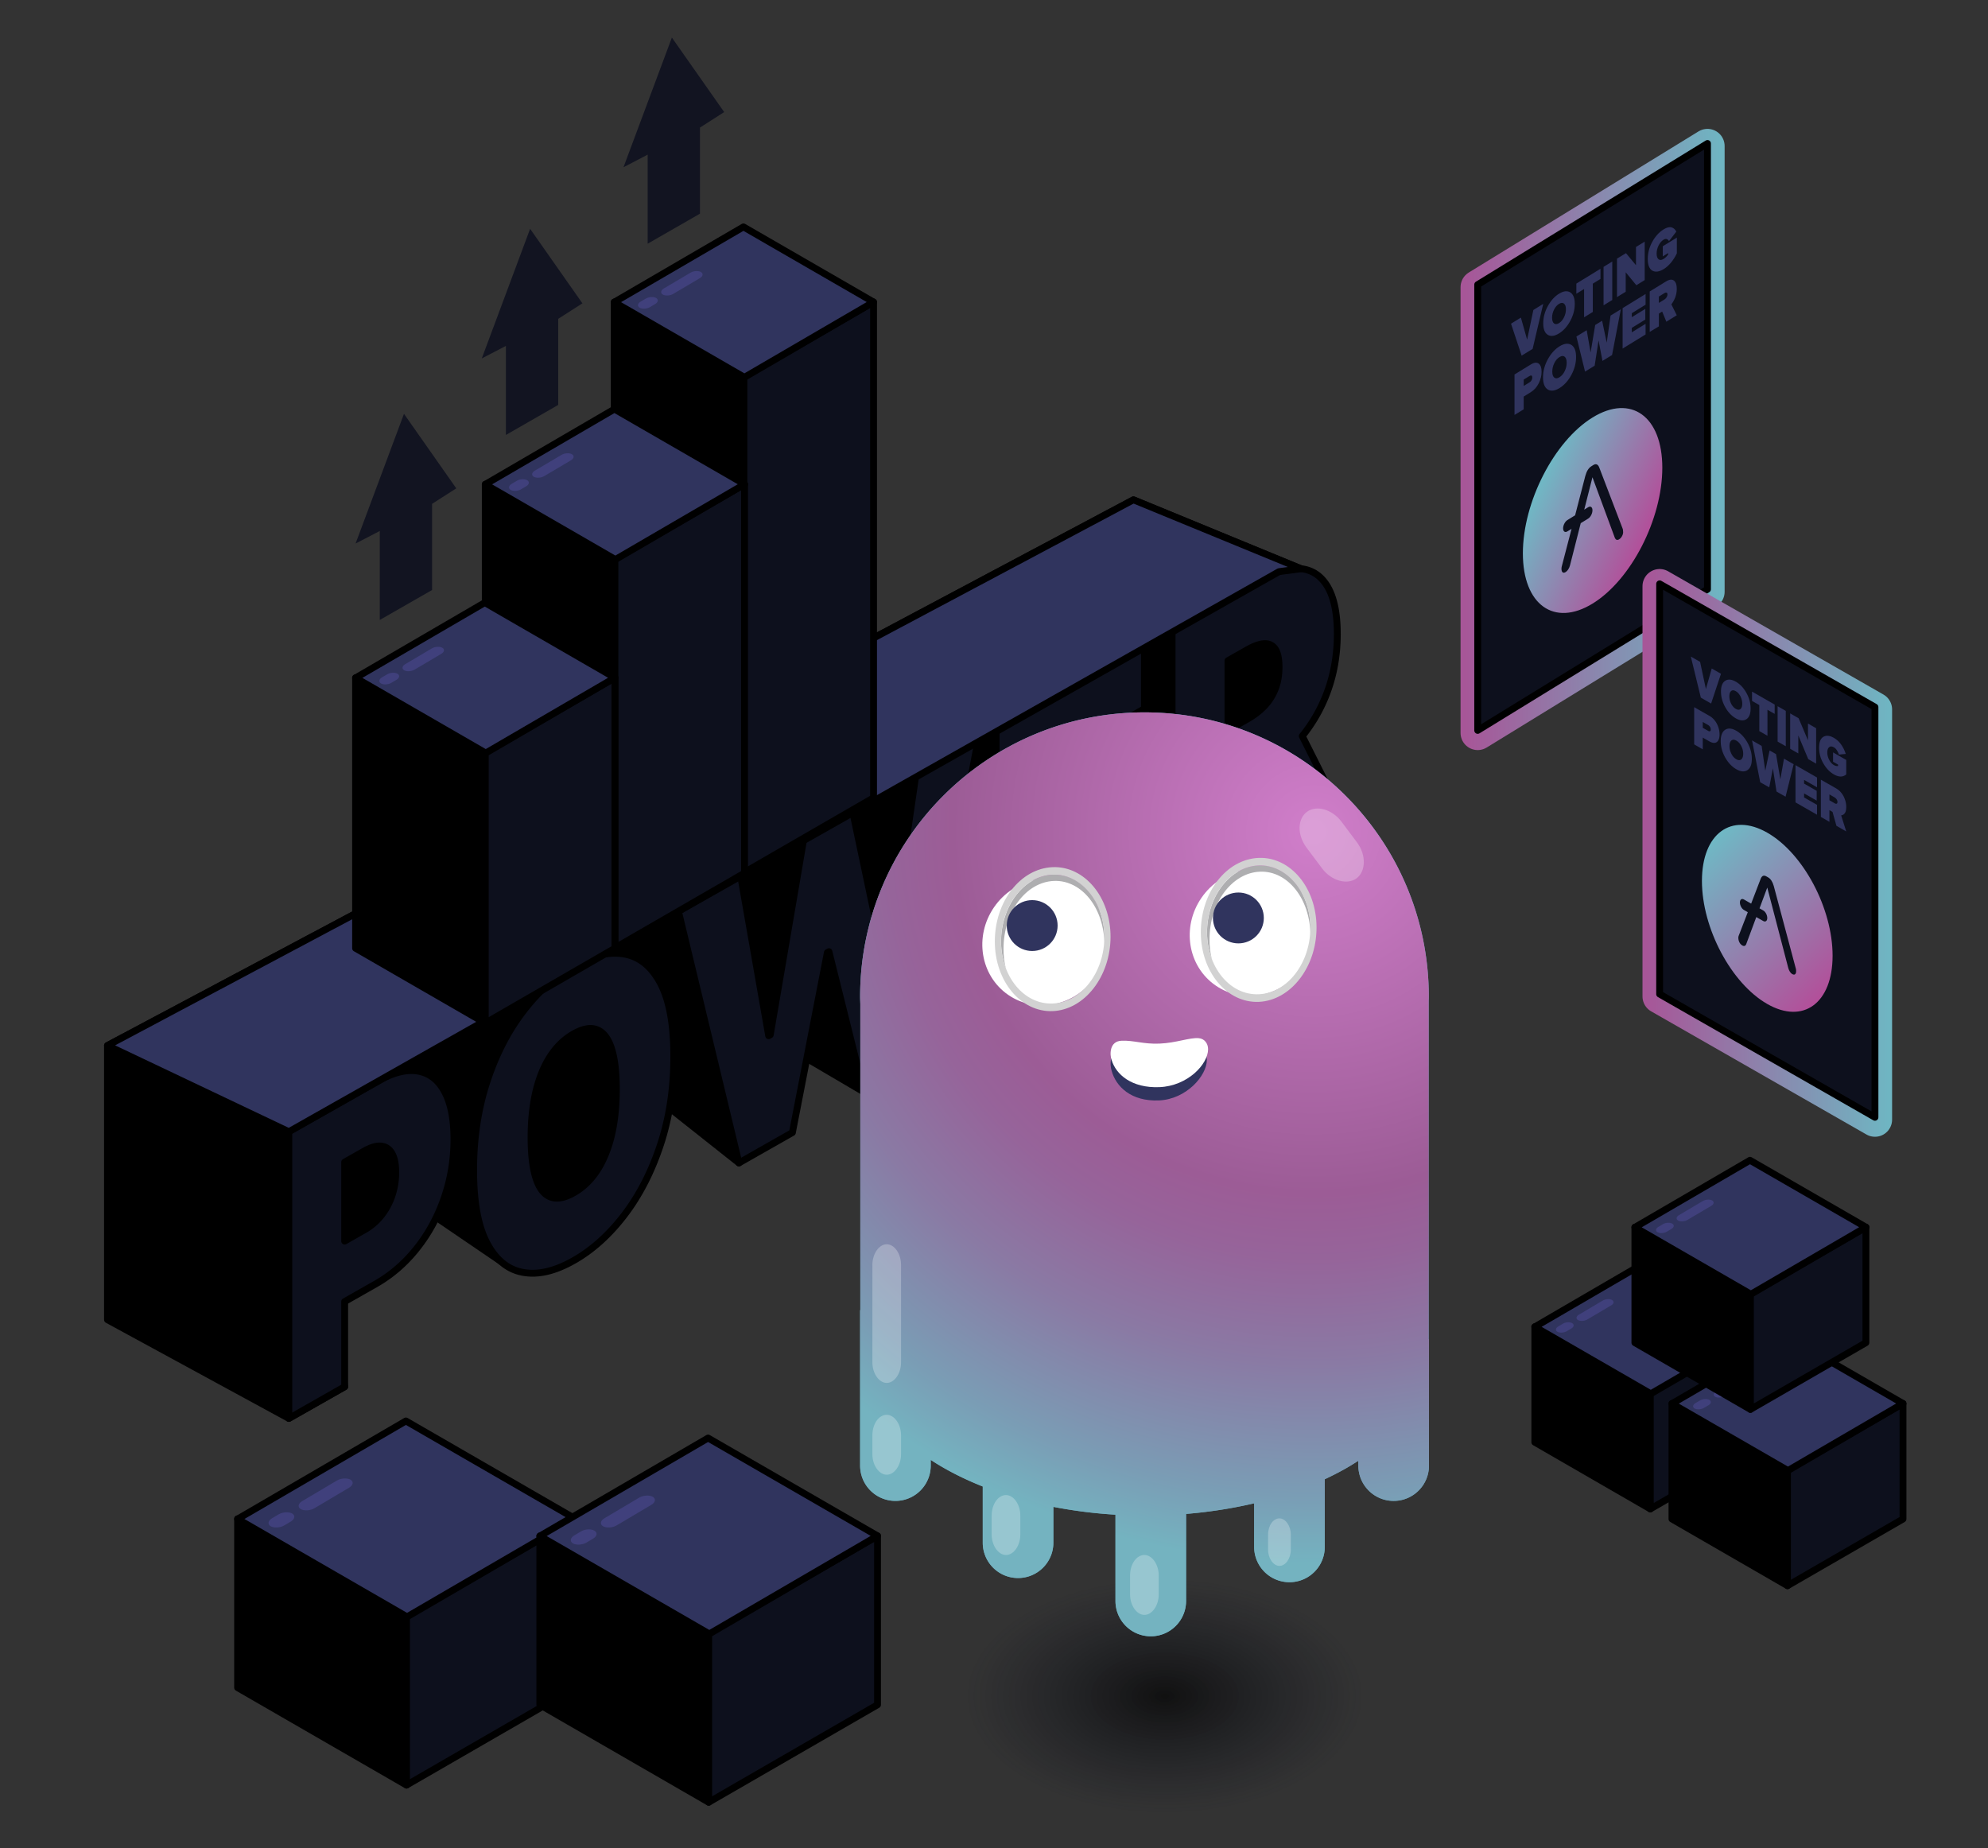 <svg xmlns="http://www.w3.org/2000/svg" xml:space="preserve" id="Слой_1" x="0" y="0" version="1.1" viewBox="0 0 290 269.62"><rect x="0" y="0" width="290" height="269.62" fill="#333333" stroke="none"/><style>.st2{fill:#0d101d;stroke:#000;stroke-linecap:round;stroke-linejoin:round;stroke-miterlimit:10}.st3{fill:#30345e}.st5{fill-rule:evenodd;clip-rule:evenodd;fill:#0d101d}.st5,.st6{stroke:#000;stroke-linecap:round;stroke-linejoin:round;stroke-miterlimit:10}.st17,.st53,.st54,.st6,.st7{fill-rule:evenodd;clip-rule:evenodd}.st7{fill:#30345e;stroke:#000;stroke-linecap:round;stroke-linejoin:round;stroke-miterlimit:10}.st17,.st53,.st54{fill:#40407c}.st53,.st54{fill:#30345e}.st54{fill:#121421}.st74{opacity:.256;enable-background:new}.st131,.st132,.st74,.st79{fill-rule:evenodd;clip-rule:evenodd;fill:#fff}.st131,.st132{fill:#aeaeb0}.st132{fill:#d2d2d2}</style><path stroke="#000" stroke-linecap="round" stroke-linejoin="round" stroke-miterlimit="10" d="m42.14 206.92-26.46-14.4v-40l149.66-79.61 26.26 10.81-3.73 25.78 8.21 10.03-8.86 5.02-8.73-5.38-7.5 14.6-5.78-3.47-19.9 18.05-10.38-6.43-8.91 17.38-10.62-6.24-7.61 16.59-11.83-9.37-7.11 14.51-15.76 9.24-10.63-7.24-14.77 10.97 2.59 14.54z"/><path d="M98.29 154.12c0 4.66-.65 8.95-1.95 12.88-1.3 3.93-3.05 7.35-5.26 10.24s-4.67 5.11-7.39 6.65c-2.74 1.55-5.2 2.13-7.41 1.72-2.2-.4-3.95-1.83-5.25-4.29-1.3-2.46-1.94-6-1.94-10.63 0-4.66.65-8.95 1.94-12.88 1.29-3.93 3.04-7.34 5.25-10.23 2.2-2.89 4.67-5.11 7.41-6.67 2.72-1.54 5.18-2.12 7.39-1.73s3.96 1.81 5.26 4.26c1.3 2.47 1.95 6.02 1.95 10.68zm-8.38 4.76c0-2.51-.24-4.49-.71-5.94s-1.17-2.36-2.1-2.73c-.92-.37-2.06-.17-3.41.6-1.35.76-2.48 1.85-3.41 3.27-.92 1.41-1.62 3.12-2.1 5.11-.47 1.99-.71 4.24-.71 6.75s.24 4.49.71 5.94c.47 1.46 1.17 2.36 2.1 2.73.92.36 2.06.17 3.41-.6 1.35-.76 2.49-1.86 3.41-3.27.92-1.41 1.62-3.12 2.1-5.11.47-1.99.71-4.24.71-6.75zM107.79 169.65l-8.85-36.81 9.09-5.16 4.1 23.41.23-.13 4.87-28.5 7.15-4.06 4.87 23.05.23-.13 4.1-28.15 9.09-5.16-8.85 46.86-7.8 4.43-5.1-20.47-.23.13-5.1 26.26-7.8 4.43zM145.31 148.35v-41.83l21.63-12.28v9.15l-13.48 7.66v7.19l12.37-7.02v9.15l-12.37 7.02v7.19l13.43-7.62v9.15l-21.58 12.24zM60.94 156.25c-1.67-.28-3.62.22-5.85 1.48l-12.96 7.36v41.83l8.15-4.63v-12.42l4.51-2.56c2.29-1.3 4.29-3.03 6-5.18 1.72-2.16 3.05-4.6 4-7.34.95-2.74 1.43-5.6 1.43-8.59 0-2.97-.47-5.3-1.39-6.99-.92-1.7-2.22-2.68-3.89-2.96zm-3.76 18.17a9.557 9.557 0 0 1-1.57 2.9 8.43 8.43 0 0 1-2.46 2.1l-2.87 1.63v-11.52l2.87-1.63c.96-.54 1.78-.78 2.46-.71.68.07 1.2.43 1.57 1.07.36.64.55 1.56.55 2.76 0 1.19-.18 2.32-.55 3.4zM187.22 124.55l8.85-5.02-6.1-12.15c1.55-1.92 2.79-4.08 3.68-6.51.95-2.6 1.43-5.4 1.43-8.39 0-2.97-.47-5.25-1.39-6.85-.93-1.6-2.23-2.48-3.9-2.67-1.67-.18-3.62.36-5.85 1.63l-12.96 7.35v41.83l8.15-4.63v-13.8l2.82-1.6 5.27 10.81zm-8.09-28.17 2.87-1.63c.96-.54 1.78-.83 2.46-.85.68-.02 1.2.24 1.57.78.36.55.55 1.42.55 2.62 0 1.18-.18 2.25-.55 3.19-.37.94-.89 1.78-1.57 2.49-.68.72-1.5 1.35-2.46 1.9l-2.87 1.63V96.38z" class="st2"/><path fill="#30345e" stroke="#000" stroke-linecap="round" stroke-linejoin="round" stroke-miterlimit="10" d="m15.68 152.52 26.46 12.57 144.44-81.7 3.21-.43-24.45-10.05z"/><path d="M108.52 127.3 89.6 116.38V44.06l18.92 10.92z" class="st6"/><path d="m108.52 127.3 18.91-10.92V44.06l-18.91 10.92z" class="st5"/><path d="M108.59 55.04 89.6 44.08l18.85-10.98 18.98 10.96z" class="st7"/><path id="矩形_00000168081341923676864140000018052773877421585335_" d="M102.25 39.68c.37.21.31.62-.13.88l-3.92 2.32c-.44.26-1.14.31-1.51.09-.37-.21-.31-.62.13-.88l3.92-2.32c.44-.26 1.14-.3 1.51-.09z" class="st17"/><path id="矩形_00000083071739719627040380000016538229091662453932_" d="M95.71 43.47c.37.21.31.62-.13.88l-.76.45c-.44.26-1.14.31-1.51.09-.37-.21-.31-.62.13-.88l.76-.45c.47-.27 1.14-.3 1.51-.09z" class="st17"/><path d="m89.7 138.28-18.91-10.92V70.64L89.7 81.56z" class="st6"/><path d="m89.7 138.28 18.91-10.92V70.64L89.7 81.56z" class="st5"/><path d="M89.77 81.62 70.79 70.66l18.84-10.98 18.99 10.96z" class="st7"/><path id="矩形_00000088820695350210309900000002353416271689938607_" d="M83.43 66.26c.37.21.31.62-.13.88l-3.92 2.32c-.44.26-1.14.31-1.51.09-.37-.21-.31-.62.13-.88l3.92-2.32c.44-.26 1.14-.31 1.51-.09z" class="st17"/><path id="矩形_00000150085076503232668710000012144745272101550983_" d="M76.9 70.05c.37.21.31.62-.13.88l-.76.45c-.44.26-1.14.31-1.51.09-.37-.21-.31-.62.13-.88l.76-.45c.47-.28 1.13-.3 1.51-.09z" class="st17"/><path d="m70.79 149.25-18.92-10.92V98.87l18.92 10.92z" class="st6"/><path d="m70.79 149.25 18.91-10.92V98.87l-18.91 10.92z" class="st5"/><path d="M70.86 109.85 51.87 98.89l18.85-10.98L89.7 98.87z" class="st7"/><path id="矩形_00000154417972731664589820000014270576307115558540_" d="M64.52 94.49c.37.21.31.62-.13.88l-3.92 2.32c-.44.26-1.14.31-1.51.09-.37-.21-.31-.62.13-.88l3.92-2.32c.44-.26 1.14-.3 1.51-.09z" class="st17"/><path id="矩形_00000052783614208074561450000014629245936590685100_" d="M57.98 98.28c.37.21.31.62-.13.88l-.76.45c-.44.26-1.14.31-1.51.09-.37-.21-.31-.62.13-.88l.76-.45c.47-.27 1.14-.3 1.51-.09z" class="st17"/><path d="M98.01 5.48 90.95 24.4l3.53-1.84v12.99l7.63-4.38V18.61l3.53-2.26zM77.33 33.38l-7.05 18.91 3.52-1.83v12.99l7.63-4.38V46.51l3.53-2.26zM58.93 60.37l-7.06 18.92 3.53-1.83v12.98l7.63-4.37V73.5l3.53-2.26z" class="st54"/><linearGradient id="SVGID_1_" x1="171.462" x2="221.209" y1="-6852.874" y2="-6852.874" gradientTransform="matrix(.749 -.46 0 -1 85.25 -6698.408)" gradientUnits="userSpaceOnUse"><stop offset="0" stop-color="#a75698"/><stop offset="1" stop-color="#6fb5c2"/></linearGradient><path fill="none" stroke="url(#SVGID_1_)" stroke-linecap="round" stroke-linejoin="round" stroke-miterlimit="10" stroke-width="5" d="m249.08 86.33-33.52 20.59V41.89l33.52-20.59z"/><path d="m249.08 85.96-33.52 20.59V41.52l33.52-20.59z" class="st2"/><path d="m223.57 50.9-1.6.98-1.55-4.66 1.44-.89.91 3.22.91-4.33 1.44-.89-1.55 6.57zM229.06 46.82c-.44.81-.99 1.42-1.64 1.82-.66.4-1.2.47-1.64.2s-.66-.83-.66-1.68.22-1.68.66-2.49.99-1.42 1.64-1.82 1.2-.47 1.64-.2.66.83.66 1.68-.22 1.68-.66 2.49zm-2.37.36c.19.15.43.14.73-.04s.54-.47.73-.85c.19-.38.28-.77.28-1.17 0-.4-.09-.67-.28-.83-.19-.15-.43-.14-.73.04s-.54.47-.73.85c-.19.38-.28.77-.28 1.17 0 .4.1.68.28.83zM232.35 45.51l-1.27.78v-4.13l-1.13.69v-1.48l3.52-2.16v1.48l-1.12.69v4.13zM235.19 43.76l-1.27.78v-5.61l1.27-.78v5.61zM239.92 40.86l-1.22.75-1.55-1.89v2.84l-1.27.78v-5.61l1.31-.8 1.46 1.76v-2.66l1.27-.78v5.61zM242.68 39.26c-.65.4-1.2.47-1.65.22-.44-.26-.66-.82-.66-1.7s.22-1.71.66-2.51.99-1.4 1.65-1.81c.46-.28.85-.38 1.16-.29s.54.3.69.62l-1.07 1.39c-.07-.15-.17-.25-.31-.3s-.29-.03-.47.08c-.3.19-.55.47-.74.86s-.28.78-.28 1.17c0 .4.09.67.28.83.19.15.43.14.74-.05.12-.07.24-.17.37-.3.13-.13.22-.25.29-.35v-.2l-.78.48v-1.48l2.05-1.26v2.3c-.52 1.06-1.16 1.83-1.93 2.3zM222.27 59.71l-1.34.82v-5.9l2.36-1.45c.5-.31.89-.35 1.17-.14s.42.61.42 1.19c0 .57-.14 1.14-.42 1.69-.28.56-.67.99-1.17 1.3l-1.02.63v1.86zm.85-3.93c.12-.07.22-.17.29-.3.08-.13.11-.26.11-.41s-.04-.25-.11-.28c-.08-.03-.17-.01-.29.06l-.85.52v.93l.85-.52zM229.22 54.7c-.46.85-1.04 1.49-1.72 1.91-.69.42-1.26.49-1.72.21-.46-.29-.69-.88-.69-1.77 0-.9.23-1.77.69-2.62s1.04-1.49 1.72-1.91 1.26-.49 1.72-.21c.46.29.69.88.69 1.77s-.23 1.77-.69 2.62zm-2.49.38c.2.16.45.15.76-.05.31-.19.57-.49.76-.89.2-.4.29-.81.29-1.23s-.1-.71-.29-.87c-.2-.16-.45-.15-.76.05-.31.19-.57.49-.76.89-.2.4-.29.81-.29 1.23 0 .42.09.71.29.87zM235.16 51.79l-1.4.86-.57-2.99-.57 3.69-1.4.86-1.26-5.12 1.5-.92.57 3.26.67-4.02 1.01-.62.67 3.2.56-3.95 1.5-.92-1.28 6.67zM240.05 48.79l-3.35 2.06v-5.9l3.35-2.06v1.56l-2.01 1.24v.58l1.97-1.21v1.56l-1.97 1.21v.65l2.01-1.24v1.55zM244.6 45.99l-1.52.94-.61-1.48-.48.3v1.86l-1.34.81v-5.9l2.36-1.45c.5-.31.89-.35 1.17-.14s.42.61.42 1.19c0 .46-.08.88-.23 1.28-.16.39-.34.72-.56 1l.79 1.59zm-1.8-2.3c.12-.08.23-.18.31-.31s.13-.27.13-.43c0-.15-.04-.23-.13-.26-.08-.03-.19 0-.31.07l-.81.5v.93l.81-.5z" class="st3"/><linearGradient id="SVGID_00000140706118110344485410000003861809536558816136_" x1="206.468" x2="186.269" y1="-6871.764" y2="-6854.769" gradientTransform="matrix(.749 -.46 0 -1 85.25 -6698.408)" gradientUnits="userSpaceOnUse"><stop offset="0" stop-color="#b2509a"/><stop offset="1" stop-color="#70b7c4"/></linearGradient><path fill="url(#SVGID_00000140706118110344485410000003861809536558816136_)" d="M232.32 60.9c-5.61 3.45-10.17 12.33-10.17 19.82s4.55 10.78 10.17 7.33 10.17-12.32 10.17-19.82-4.56-10.78-10.17-7.33zm4.32 17.26c-.11.23-.26.4-.46.52-.13.08-.25.1-.36.06-.11-.03-.18-.13-.25-.27l-3.27-8.85-1.2 4.73.58-.36c.34-.21.62-.01.62.44v.02c0 .45-.28.99-.62 1.2l-1.09.67-1.57 6.17c-.06.21-.14.4-.25.57-.1.16-.23.29-.36.38-.19.12-.35.14-.46.05s-.17-.26-.17-.51c0-.11.01-.22.04-.34l1.43-5.49-.61.37c-.34.21-.62.01-.62-.44v-.01c0-.45.28-.99.62-1.2l1.13-.7 1.49-5.75c.19-.69.48-1.15.86-1.39l.3-.19c.38-.23.67-.13.86.33l3.44 8.99c.03.08.04.18.04.29.05.25-.01.49-.12.71z"/><path d="m240.74 220.12-16.85-9.73v-16.85l16.85 9.73z" class="st6"/><path d="m240.74 220.12 16.85-9.73v-16.85l-16.85 9.73z" class="st5"/><path d="m240.81 203.32-16.92-9.76 16.79-9.78 16.92 9.76z" class="st7"/><path id="矩形_00000156589181652389726510000009832882575107733675_" d="M235.16 189.64c.33.19.28.55-.12.78l-3.5 2.07c-.39.23-1.02.27-1.35.08-.33-.19-.28-.55.12-.78l3.5-2.07c.4-.23 1.02-.27 1.35-.08z" class="st17"/><path id="矩形_00000114753872164836107390000008318334814263333760_" d="M229.34 193.02c.33.19.28.55-.12.78l-.68.4c-.39.23-1.02.27-1.35.08-.33-.19-.28-.55.12-.78l.68-.4c.42-.25 1.02-.27 1.35-.08z" class="st17"/><path d="m260.75 231.32-16.85-9.73v-16.85l16.85 9.73z" class="st6"/><path d="m260.75 231.32 16.85-9.73v-16.85l-16.85 9.73z" class="st5"/><path d="m260.82 214.52-16.92-9.76 16.79-9.79 16.91 9.77z" class="st7"/><path id="矩形_00000162332810622150213590000002441072825827850927_" d="M255.17 200.83c.33.19.28.55-.12.78l-3.5 2.07c-.39.23-1.02.27-1.35.08-.33-.19-.28-.55.12-.78l3.5-2.07c.4-.23 1.02-.26 1.35-.08z" class="st17"/><path id="矩形_00000020369642880654130900000005162499920152368524_" d="M249.35 204.21c.33.19.28.55-.12.78l-.68.4c-.39.23-1.02.27-1.35.08-.33-.19-.28-.55.12-.78l.68-.4c.42-.24 1.02-.26 1.35-.08z" class="st17"/><path d="m255.34 205.6-16.85-9.73v-16.85l16.85 9.73z" class="st6"/><path d="m255.34 205.6 16.85-9.73v-16.85l-16.85 9.73z" class="st5"/><path d="m255.41 188.8-16.92-9.76 16.79-9.78 16.92 9.76z" class="st7"/><path id="矩形_00000088093028257264078920000013150392875210970030_" d="M249.76 175.12c.33.19.28.55-.12.78l-3.5 2.07c-.39.23-1.02.27-1.35.08-.33-.19-.28-.55.12-.78l3.5-2.07c.4-.23 1.02-.27 1.35-.08z" class="st17"/><path id="矩形_00000160904953415103841010000007095377889291877524_" d="M243.94 178.5c.33.19.28.55-.12.78l-.68.4c-.39.23-1.02.27-1.35.08-.33-.19-.28-.55.12-.78l.68-.4c.42-.25 1.02-.27 1.35-.08z" class="st17"/><path d="m59.3 260.41-24.64-14.22v-24.63l24.64 14.22z" class="st6"/><path d="m59.3 260.41 24.63-14.22v-24.63L59.3 235.78z" class="st5"/><path d="m59.38 235.86-24.72-14.27 24.55-14.3 24.72 14.27z" class="st7"/><path id="矩形_00000101787043259056810290000007219544091455898007_" d="M51.13 215.85c.48.28.4.8-.17 1.15l-5.11 3.03c-.58.34-1.49.4-1.97.12s-.4-.8.17-1.15l5.11-3.03c.58-.34 1.49-.39 1.97-.12z" class="st17"/><path id="矩形_00000018918292298868977920000004989853832169414276_" d="M42.62 220.79c.48.28.4.8-.17 1.15l-.99.59c-.58.34-1.49.4-1.97.12s-.4-.8.17-1.15l.99-.59c.62-.36 1.49-.39 1.97-.12z" class="st17"/><path d="m103.38 262.91-24.63-14.22v-24.63l24.63 14.22z" class="st6"/><path d="m103.38 262.91 24.63-14.22v-24.63l-24.63 14.22z" class="st5"/><path d="m103.47 238.35-24.72-14.27 24.54-14.3 24.72 14.27z" class="st7"/><path id="矩形_00000109023682655146325480000014786054164984431503_" d="M95.22 218.35c.48.28.4.8-.17 1.15l-5.11 3.03c-.58.34-1.49.4-1.97.12s-.4-.8.17-1.15l5.11-3.03c.57-.34 1.48-.4 1.97-.12z" class="st17"/><path id="矩形_00000144331727562549907370000006413010026770162618_" d="M86.71 223.29c.48.28.4.8-.17 1.15l-.99.59c-.58.34-1.49.4-1.97.12s-.4-.8.17-1.15l.99-.59c.61-.37 1.48-.4 1.97-.12z" class="st17"/><linearGradient id="SVGID_00000118369772738523398300000007512778354888427142_" x1="203.326" x2="249.492" y1="-7037.034" y2="-7037.034" gradientTransform="matrix(.763 .437 0 -1 85.06 -7011.48)" gradientUnits="userSpaceOnUse"><stop offset="0" stop-color="#a75698"/><stop offset="1" stop-color="#6fb5c2"/></linearGradient><path fill="none" stroke="url(#SVGID_00000118369772738523398300000007512778354888427142_)" stroke-linecap="round" stroke-linejoin="round" stroke-miterlimit="10" stroke-width="5" d="m273.51 163.33-31.41-17.97V85.51l31.41 17.98z"/><path d="m273.51 162.99-31.41-17.97V85.17l31.41 17.98z" class="st2"/><path d="m249.61 102.63-1.5-.86-1.46-5.99 1.35.77.85 3.96.85-2.99 1.35.77-1.44 4.34zM254.75 104.92c-.41.26-.92.22-1.54-.13-.61-.35-1.13-.89-1.54-1.63-.41-.73-.62-1.49-.62-2.28 0-.78.21-1.31.62-1.57.41-.26.92-.22 1.54.13.61.35 1.13.89 1.54 1.63.41.73.62 1.49.62 2.28 0 .78-.21 1.31-.62 1.57zm-2.22-2.27c.18.35.4.6.68.76s.51.17.68.02c.18-.15.26-.4.26-.77s-.09-.72-.26-1.07c-.18-.35-.4-.6-.68-.76s-.51-.17-.68-.02c-.18.15-.26.4-.26.77 0 .36.09.72.26 1.07zM257.83 107.33l-1.19-.68v-3.8l-1.06-.6v-1.36l3.3 1.89v1.36l-1.05-.6v3.79zM260.5 108.86l-1.19-.68v-5.16l1.19.68v5.16zM264.93 111.4l-1.15-.66-1.45-3.45v2.62l-1.19-.68v-5.16l1.23.7 1.37 3.23v-2.45l1.19.68v5.17zM267.52 112.97c-.61-.35-1.13-.89-1.54-1.61-.42-.73-.62-1.49-.62-2.29s.21-1.33.62-1.58c.42-.25.93-.2 1.54.15.43.25.79.58 1.08 1.01.29.42.5.87.65 1.33l-1 .1a2.32 2.32 0 0 0-.29-.62c-.13-.2-.27-.35-.44-.44-.28-.16-.51-.17-.69-.02s-.27.4-.27.77.09.72.27 1.07.41.6.69.77c.11.06.22.11.34.13s.21.02.27-.01v-.19l-.73-.42v-1.36l1.92 1.1v2.11c-.48.41-1.08.41-1.8 0zM248.39 109.31l-1.25-.72v-5.43l2.21 1.26c.47.27.83.65 1.1 1.16.26.51.39 1.02.39 1.56 0 .53-.13.89-.39 1.1-.26.2-.63.17-1.1-.09l-.96-.55v1.71zm.79-2.69c.11.06.2.08.27.05s.11-.12.11-.25c0-.14-.04-.27-.11-.38s-.16-.2-.27-.27l-.79-.45v.85l.79.45zM254.9 112.35c-.43.28-.97.23-1.62-.14s-1.18-.94-1.62-1.71c-.43-.77-.65-1.57-.65-2.39s.22-1.37.65-1.65.97-.23 1.62.14 1.18.94 1.62 1.71c.43.77.65 1.57.65 2.39s-.22 1.37-.65 1.65zm-2.33-2.39c.18.37.42.63.72.8.29.17.53.17.72.02.18-.16.28-.42.28-.81s-.09-.76-.28-1.13c-.18-.37-.42-.63-.72-.8-.29-.17-.53-.17-.72-.02-.18.15-.28.42-.28.81 0 .39.09.76.28 1.13zM260.47 116.22l-1.32-.75-.53-3.38-.53 2.77-1.32-.75-1.19-6.1 1.4.8.53 3.62.63-2.96.94.54.63 3.68.53-3.02 1.41.81-1.18 4.74zM265.06 118.85l-3.14-1.8v-5.43l3.14 1.8v1.43l-1.89-1.08v.54l1.84 1.05v1.43l-1.84-1.05v.59l1.89 1.08v1.44zM269.32 121.29l-1.43-.82-.57-2.03-.45-.26v1.71l-1.25-.72v-5.43l2.21 1.26c.47.27.83.65 1.1 1.16.26.51.39 1.02.39 1.56 0 .42-.07.73-.22.92-.15.19-.32.29-.52.3l.74 2.35zm-1.69-4.11c.12.07.21.09.29.06.08-.03.12-.11.12-.25s-.04-.26-.12-.38a.964.964 0 0 0-.29-.28l-.76-.44v.85l.76.44z" class="st3"/><linearGradient id="SVGID_00000051342035362812009520000015753878728355925655_" x1="235.724" x2="217.134" y1="-7054.418" y2="-7038.776" gradientTransform="matrix(.763 .437 0 -1 85.06 -7011.48)" gradientUnits="userSpaceOnUse"><stop offset="0" stop-color="#b2509a"/><stop offset="1" stop-color="#70b7c4"/></linearGradient><path fill="url(#SVGID_00000051342035362812009520000015753878728355925655_)" d="M257.8 121.47c-5.26-3.01-9.53.14-9.53 7.04s4.27 14.94 9.53 17.95 9.53-.14 9.53-7.04-4.26-14.94-9.53-17.95zm4.06 20.65c-.1.09-.25.07-.43-.03-.12-.07-.23-.19-.33-.34s-.17-.33-.23-.52l-3.07-11.75-1.13 3.03.55.31c.32.18.58.67.58 1.09v.02c0 .41-.26.61-.58.43l-1.02-.58-1.47 3.95c-.05.13-.13.22-.23.25-.09.04-.21.02-.33-.05-.18-.1-.33-.26-.43-.46-.1-.2-.16-.42-.16-.66 0-.1.01-.19.04-.27l1.34-3.47-.57-.33c-.32-.18-.58-.67-.58-1.09v-.01c0-.41.26-.61.58-.43l1.06.61 1.4-3.65c.18-.43.45-.53.81-.33l.28.16c.35.2.63.62.81 1.25l3.22 12.06c.03.11.04.21.04.32.01.25-.05.41-.15.49z"/><path id="矩形_00000146494433560331813830000010016410068586371738_" d="M201.44 211.33c.62 0 1.15.76 1.15 1.64v1.52c0 .88-.53 1.64-1.15 1.64-.62 0-1.15-.76-1.15-1.64v-1.52c.01-.94.54-1.64 1.15-1.64z" class="st74"/><radialGradient id="SVGID_00000178196201523678727480000008629030416450706617_" cx="169.904" cy="-9776.598" r="29.158" gradientTransform="matrix(1 0 0 -.59 0 -5520.774)" gradientUnits="userSpaceOnUse"><stop offset="0"/><stop offset="1" stop-color="#0d101d" stop-opacity="0"/></radialGradient><path fill="url(#SVGID_00000178196201523678727480000008629030416450706617_)" d="M194.9 231.39c-13.68-7.9-35.96-8-49.77-.23-13.81 7.77-13.91 20.48-.23 28.37 13.68 7.9 35.96 8 49.77.23 13.81-7.77 13.91-20.48.23-28.37z" opacity=".67"/><path fill="#5ea6b9" d="M208.41 195.36v-49.28c0-.23.02-.45.02-.68 0-22.91-18.57-41.48-41.48-41.48s-41.48 18.57-41.48 41.48c0 .36.02.72.03 1.07v44.66h-.03v22.67a5.15 5.15 0 1 0 10.3 0v-.83c.56.36 1.13.72 1.74 1.07 1.83 1.06 3.79 1.99 5.85 2.81v8.2c0 2.84 2.3 5.15 5.15 5.15s5.15-2.31 5.15-5.15v-5.23c2.95.57 5.99.96 9.06 1.14v12.59a5.15 5.15 0 1 0 10.3 0v-12.7c3.39-.28 6.73-.8 9.93-1.55v6.36a5.15 5.15 0 1 0 10.3 0v-9.87c1-.47 1.97-.96 2.91-1.49.7-.39 1.35-.8 1.99-1.21v.71c0 2.84 2.3 5.15 5.15 5.15s5.15-2.31 5.15-5.15v-18.45l-.04.01z"/><radialGradient id="SVGID_00000158718220497634298460000016446645368486458772_" cx="191.631" cy="-6976.114" r="106.685" gradientTransform="matrix(1 0 0 -1 0 -6854.771)" gradientUnits="userSpaceOnUse"><stop offset=".012" stop-color="#cf7dc9"/><stop offset=".494" stop-color="#9c5c96"/><stop offset=".583" stop-color="#96649a"/><stop offset=".727" stop-color="#8a7aa4"/><stop offset=".908" stop-color="#7a9db5"/><stop offset="1" stop-color="#74b3c0"/></radialGradient><path fill="url(#SVGID_00000158718220497634298460000016446645368486458772_)" d="M208.41 195.36v-49.28c0-.23.02-.45.02-.68 0-22.91-18.57-41.48-41.48-41.48s-41.48 18.57-41.48 41.48c0 .36.02.72.03 1.07v44.66h-.03v22.67a5.15 5.15 0 1 0 10.3 0v-.83c.56.36 1.13.72 1.74 1.07 1.83 1.06 3.79 1.99 5.85 2.81v8.2c0 2.84 2.3 5.15 5.15 5.15s5.15-2.31 5.15-5.15v-5.23c2.95.57 5.99.96 9.06 1.14v12.59a5.15 5.15 0 1 0 10.3 0v-12.7c3.39-.28 6.73-.8 9.93-1.55v6.36a5.15 5.15 0 1 0 10.3 0v-9.87c1-.47 1.97-.96 2.91-1.49.7-.39 1.35-.8 1.99-1.21v.71c0 2.84 2.3 5.15 5.15 5.15s5.15-2.31 5.15-5.15v-18.45l-.04.01z"/><path id="矩形_00000086686037938408433010000017432550484199396753_" d="M129.35 181.51c1.12 0 2.09 1.38 2.09 2.99v14.25c0 1.61-.96 2.99-2.09 2.99-1.12 0-2.09-1.38-2.09-2.99V184.5c.01-1.61.97-2.99 2.09-2.99z" class="st74"/><path id="矩形_00000127035227253838591450000005510751859295226771_" d="M190.65 118.43c1.37-1.02 3.68-.37 5.02 1.41l2.29 3.06c1.34 1.78 1.31 4.19-.06 5.22-1.37 1.02-3.68.37-5.02-1.41l-2.29-3.06c-1.42-1.92-1.3-4.2.06-5.22z" class="st74"/><path id="矩形_00000085238268124758462790000000569936219520805281_" d="M146.75 218.1c1.12 0 2.09 1.38 2.09 2.99v2.76c0 1.61-.96 2.99-2.09 2.99-1.12 0-2.09-1.38-2.09-2.99v-2.76c.01-1.72.97-2.99 2.09-2.99z" class="st74"/><path id="矩形_00000131365912482201639790000005537806523322177191_" d="M129.35 206.39c1.12 0 2.09 1.38 2.09 2.99v2.76c0 1.61-.96 2.99-2.09 2.99-1.12 0-2.09-1.38-2.09-2.99v-2.76c.01-1.73.97-2.99 2.09-2.99z" class="st74"/><path id="矩形_00000111187350418448899180000007650291859217353614_" d="M166.94 226.84c1.12 0 2.09 1.38 2.09 2.99v2.76c0 1.61-.96 2.99-2.09 2.99-1.12 0-2.09-1.38-2.09-2.99v-2.76c0-1.72.97-2.99 2.09-2.99z" class="st74"/><path id="矩形_00000043426772780075113890000012616275275566306237_" d="M186.64 221.5c.89 0 1.66 1.1 1.66 2.37v2.19c0 1.28-.76 2.37-1.66 2.37-.89 0-1.66-1.1-1.66-2.37v-2.19c.01-1.37.77-2.37 1.66-2.37z" class="st74"/><path id="椭圆形_00000103961425444885171440000001165092756602449579_" d="M169.06 160.53c4-.17 6.99-3.61 6.99-5.91 0-.92-.55-1.73-1.36-1.79-1.27-.13-3.18.69-5.63.79-2.27.09-3.72-.49-5.45-.42-1.82.08-1.72 2.19-1.45 3.01.63 2.28 2.82 4.49 6.9 4.32z" class="st53"/><path id="椭圆形_00000142155037613046968980000013880805948223121821_" d="M169.15 158.59c4.09-.17 7.08-3.33 7.08-5.54 0-.83-.54-1.54-1.36-1.6-1.27-.13-3.27.69-5.72.79-2.36.1-3.72-.49-5.54-.42-1.82.07-1.73 2.1-1.45 2.82.63 2.09 2.9 4.12 6.99 3.95z" class="st79"/><ellipse cx="152.38" cy="137.43" class="st79" rx="9.36" ry="8.96" transform="rotate(-55.453 152.379 137.422)"/><path id="形状结合_00000141431980385799448090000000448416744059669437_" d="M153.55 127.6c4.18-.17 7.54 3.92 7.55 9.08v1.1c0-5.25-3.28-9.44-7.36-9.27-4.09.17-7.35 4.54-7.35 9.89 0 1.01.09 2.02.37 2.93-.46-1.18-.73-2.55-.73-3.93-.01-5.24 3.35-9.62 7.52-9.8z" class="st131"/><path id="形状结合_00000165227456102400284330000009911901164819017403_" d="M153.55 126.5c4.63-.19 8.45 4.35 8.45 10.15s-3.8 10.66-8.43 10.85-8.45-4.35-8.45-10.15c-.01-5.8 3.71-10.65 8.43-10.85zm0 1.1c-4.18.17-7.53 4.55-7.53 9.71s3.37 9.26 7.55 9.08c4.18-.17 7.53-4.55 7.53-9.71-.01-5.15-3.46-9.25-7.55-9.08z" class="st132"/><ellipse cx="182.64" cy="136.07" class="st79" rx="9.36" ry="8.96" transform="rotate(-55.453 182.628 136.062)"/><path id="形状结合_00000076595040471615015540000002760029681454701961_" d="M183.6 126.25c4.18-.17 7.54 3.92 7.55 9.08v1.1c0-5.25-3.28-9.44-7.36-9.27s-7.35 4.54-7.35 9.89c0 1.01.09 2.02.37 2.93-.46-1.18-.73-2.55-.73-3.93-.01-5.24 3.34-9.62 7.52-9.8z" class="st131"/><path id="形状结合_00000062177242443019831290000003324964215811885464_" d="M183.6 125.15c4.63-.19 8.45 4.35 8.45 10.15.01 5.8-3.8 10.66-8.43 10.85-4.63.19-8.45-4.35-8.45-10.15-.01-5.8 3.71-10.65 8.43-10.85zm0 1.1c-4.18.17-7.53 4.55-7.53 9.71s3.37 9.26 7.55 9.08c4.18-.17 7.53-4.55 7.53-9.71-.01-5.15-3.46-9.25-7.55-9.08z" class="st132"/><circle cx="150.57" cy="135.02" r="3.71" class="st53"/><circle cx="180.65" cy="133.91" r="3.71" class="st53"/></svg>